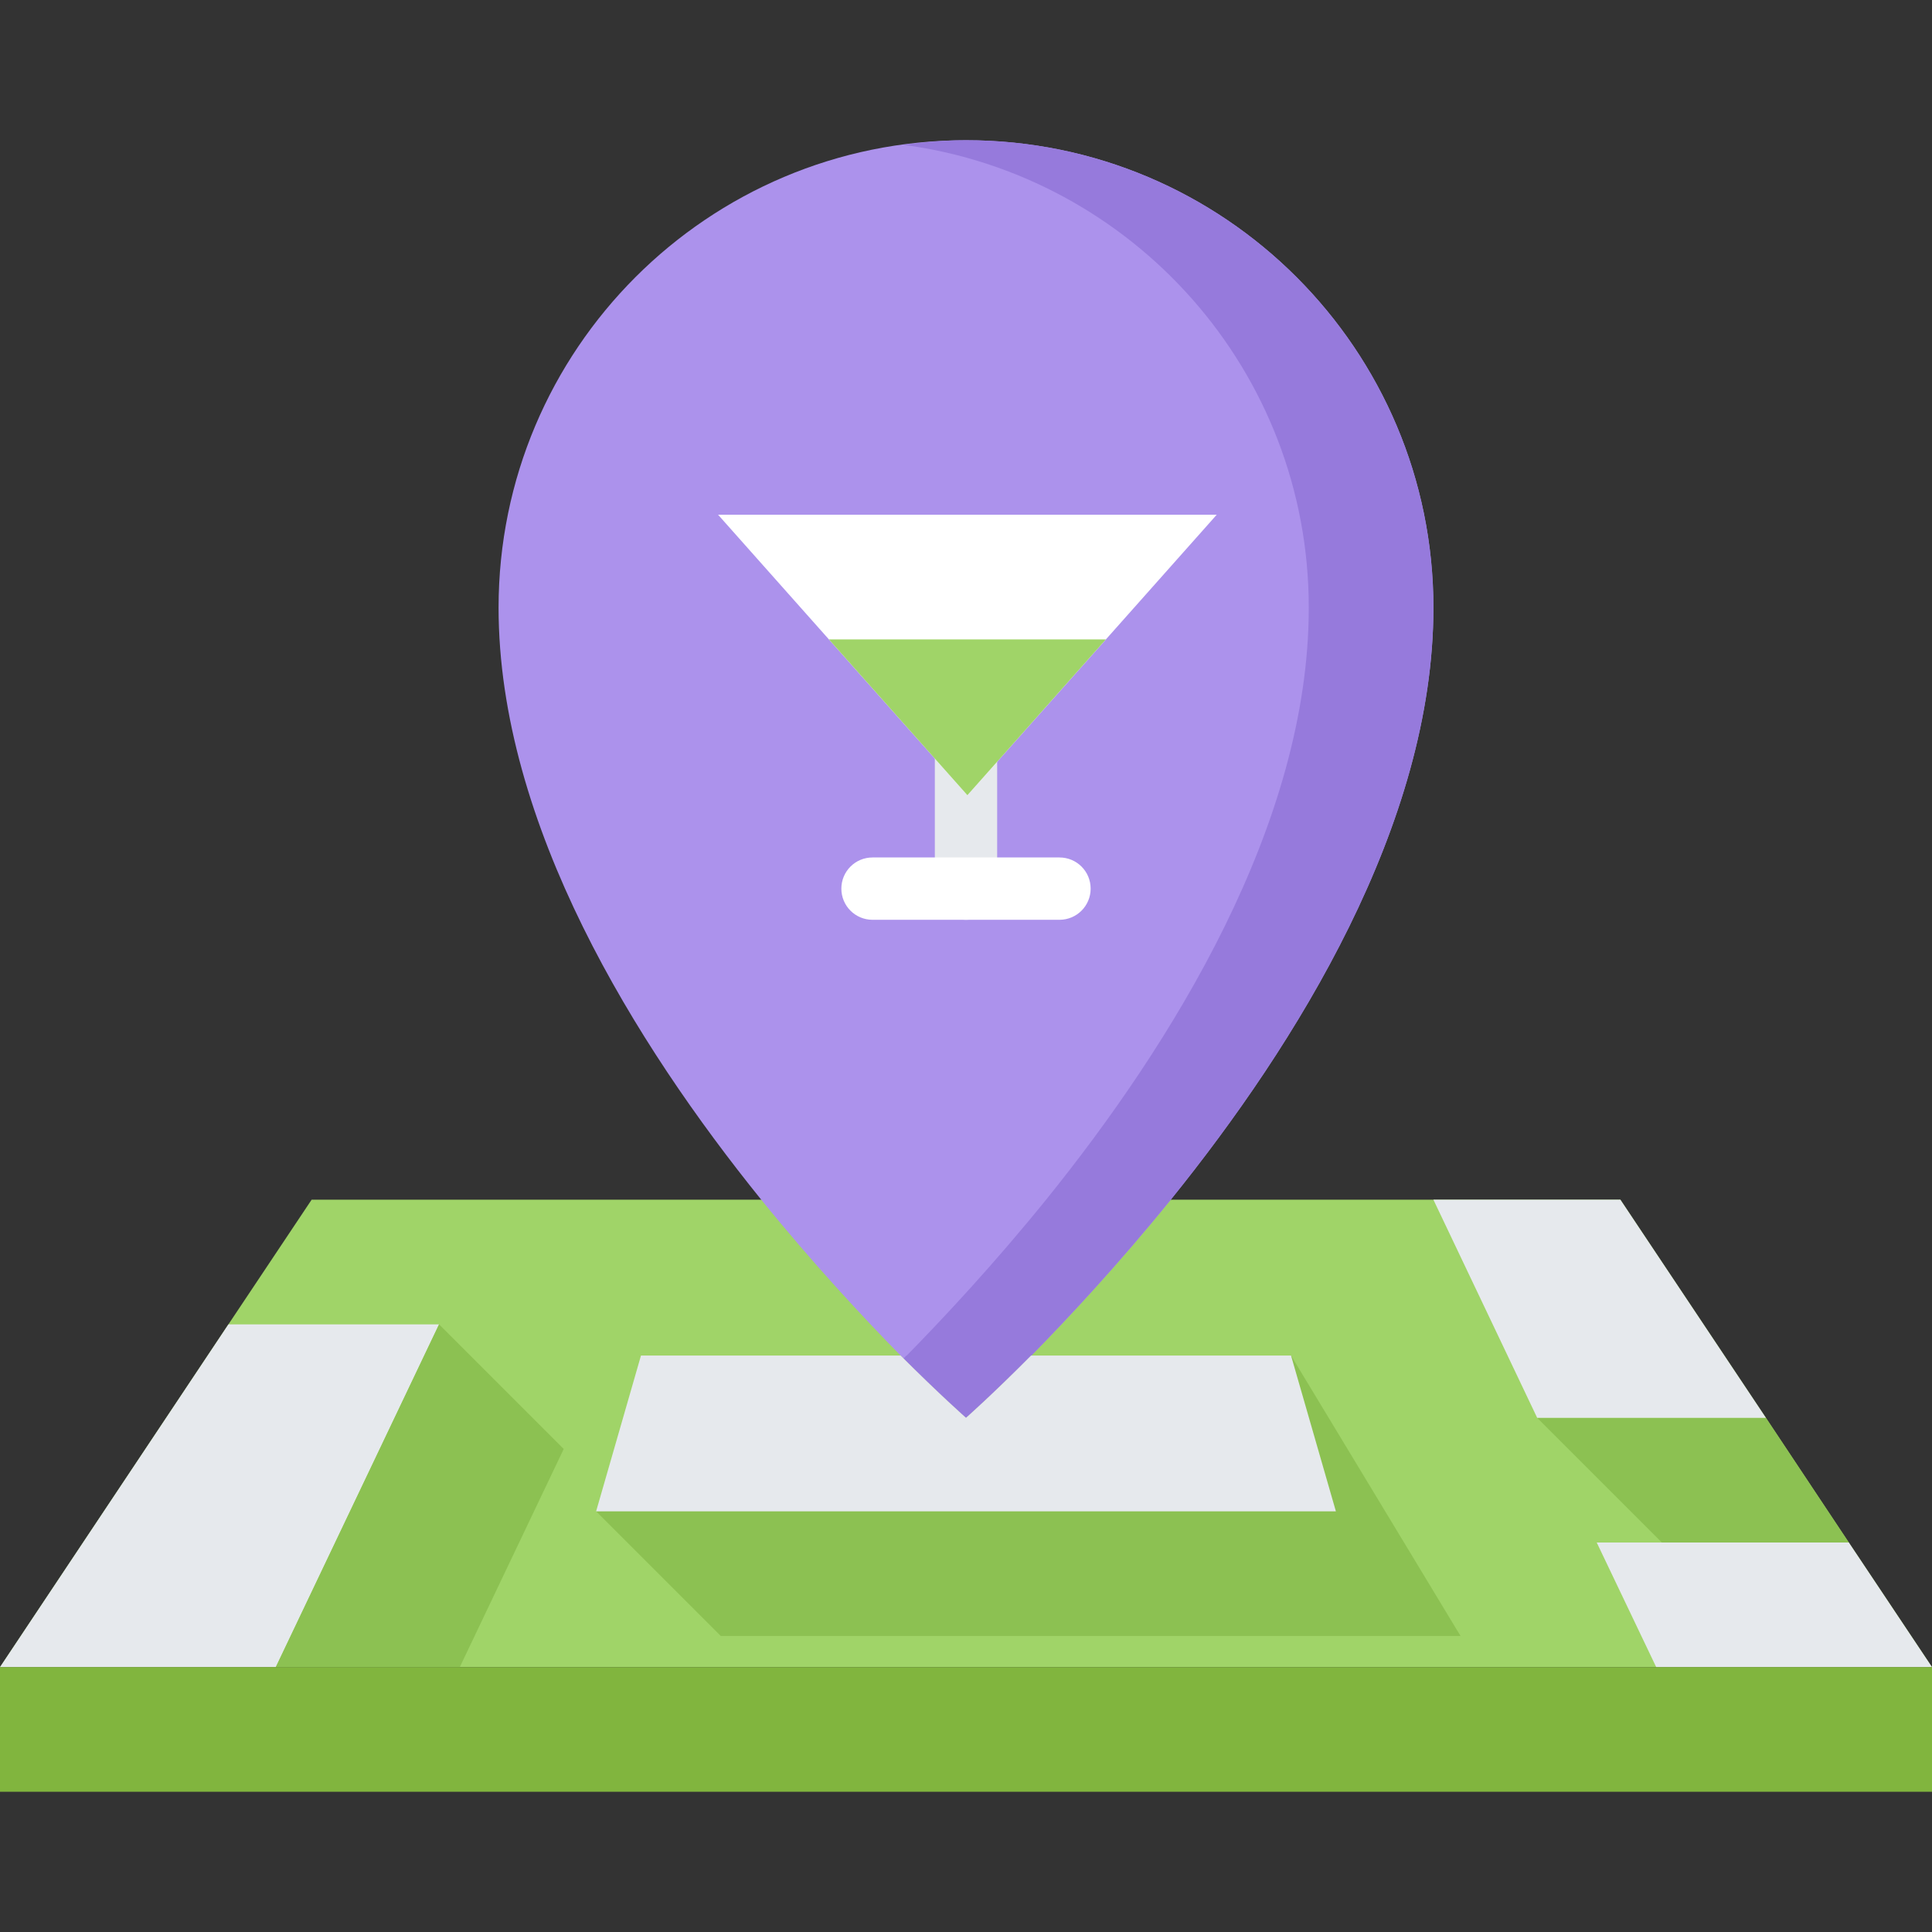 <svg height="496pt" viewBox="0 -36 496 496" width="496pt" xmlns="http://www.w3.org/2000/svg"><rect x="0" y="-36" width="496" height="496" fill="#333333" stroke="none"/><path d="m474.641 360-21.281-32-37.359-56h-336l-21.359 32-58.641 88h496zm0 0" fill="#a0d468"/><path d="m231.199 312c-9.598-9.77-22.406-23.512-35.766-40-32.234-39.922-67.434-96.32-67.434-152 0-66.238 53.68-120 120-120s120 53.762 120 120c0 55.68-35.199 112.078-67.441 152-13.359 16.488-26.168 30.23-35.766 40h-.082c-10.078 10.16-16.719 16-16.719 16s-6.633-5.84-16.793-16zm0 0" fill="#ac92ec"/><path d="m248 0c-5.441 0-10.754.488-16 1.184 58.727 7.84 104 58 104 118.816 0 55.68-35.199 112.078-67.441 152-13.359 16.488-26.168 30.23-35.766 40h-.082c-.262.266-.504.496-.758.754 9.719 9.672 16.047 15.246 16.047 15.246s6.641-5.84 16.719-16h.082c9.598-9.77 22.406-23.512 35.766-40 32.234-39.922 67.434-96.32 67.434-152 0-66.238-53.68-120-120-120zm0 0" fill="#967adc"/><path d="m474.641 360h-48l-32-32h58.719zm0 0" fill="#8cc152"/><path d="m296.801 344 34.641-32 43.52 72h-189.922l-32-32zm0 0" fill="#8cc152"/><g fill="#e6e9ed"><path d="m474.641 360 21.359 32h-70.801l-15.277-32zm0 0"/><path d="m248 328s6.641-5.84 16.719-16h66.723l11.52 40h-189.922l11.52-40h66.641c10.16 10.16 16.801 16 16.801 16zm0 0"/><path d="m112.719 304-41.918 88h-70.801l58.641-88zm0 0"/></g><path d="m144.719 336-26.68 56h-47.238l41.918-88zm0 0" fill="#8cc152"/><path d="m496 392v32h-496v-32zm0 0" fill="#81b53e"/><path d="m453.359 328h-58.719l-26.641-56h48zm0 0" fill="#e6e9ed"/><path d="m248 200.137c-4.426 0-8-3.578-8-8v-40c0-4.426 3.574-8 8-8s8 3.574 8 8v40c0 4.414-3.574 8-8 8zm0 0" fill="#e6e9ed"/><path d="m272 200.137h-48c-4.426 0-8-3.578-8-8 0-4.426 3.574-8 8-8h48c4.426 0 8 3.574 8 8 0 4.422-3.574 8-8 8zm0 0" fill="#fff"/><path d="m184.352 96.145h128.016l-64.008 72.008zm0 0" fill="#fff"/><path d="m283.91 128.152h-71.102l35.551 40zm0 0" fill="#a0d468"/></svg>